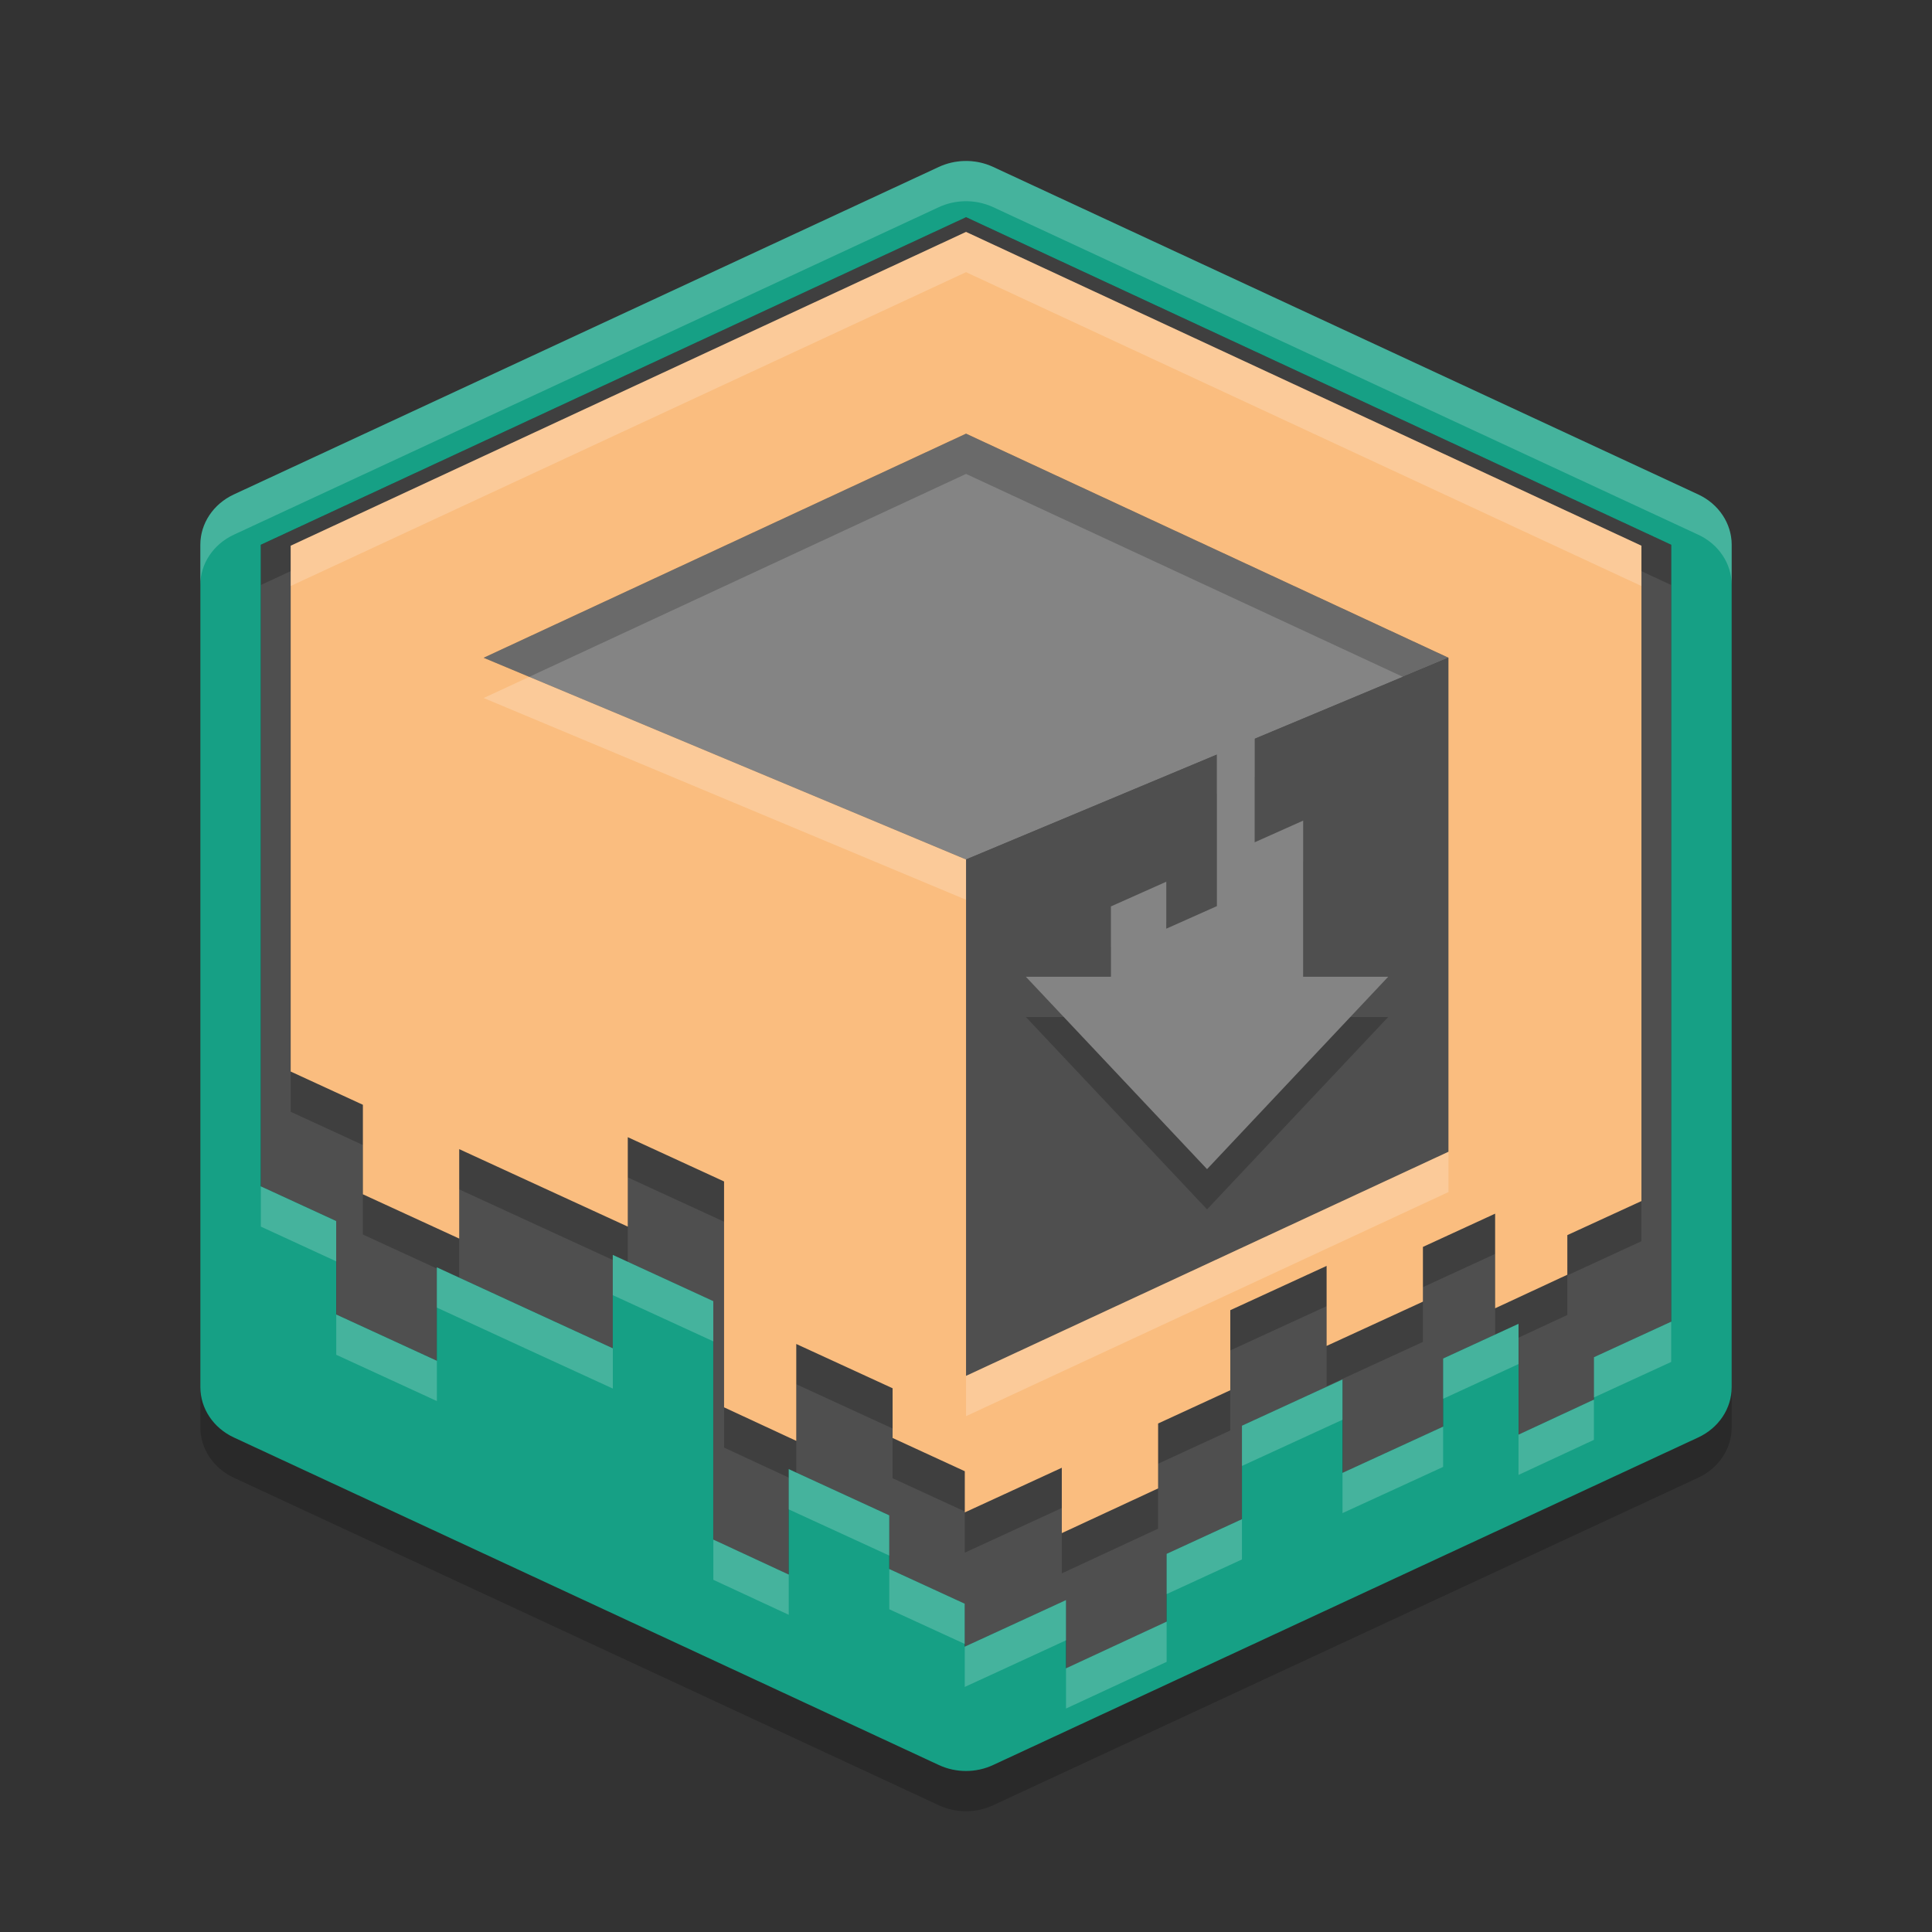 <svg xmlns="http://www.w3.org/2000/svg" xmlns:xlink="http://www.w3.org/1999/xlink" width="48" height="48" version="1.1">
 <rect width="100%" height="100%" fill="#333333" stroke="none"/>
 <defs>
  <linearGradient id="linearGradient2450">
   <stop style="stop-color:#35bf5c;stop-opacity:0.899" offset="0"/>
   <stop style="stop-color:#35bf5c;stop-opacity:0" offset="1"/>
  </linearGradient>
  <radialGradient id="radialGradient3438" cx="-174.61" cy="1608.253" r="57.831" fx="-174.61" fy="1608.253" gradientTransform="matrix(2.828,-2.852,3.138,3.112,-4651.889,-3868.647)" gradientUnits="userSpaceOnUse" xlink:href="#linearGradient2450"/>
  <radialGradient id="radialGradient3438-7" cx="-174.61" cy="1608.253" r="57.831" fx="-174.61" fy="1608.253" gradientTransform="matrix(2.828,-2.852,3.138,3.112,-4651.889,-3868.647)" gradientUnits="userSpaceOnUse" xlink:href="#linearGradient2450"/>
 </defs>
 <g transform="translate(54.083)">
  <path style="fill:#4f4f4f" d="m -30.082,5.396 -17.52,8.139 v 15.94 l 1.874,0.862 v 2.322 l 2.499,1.149 v -2.32 l 2.186,1.006 2.186,1.005 v -2.32 l 2.497,1.149 v 2.322 2.322 l 5e-6,1.279 1.874,0.87 -3e-6,-1.288 1.3e-5,-1.332 2.499,1.149 -1.2e-5,1.333 1.874,0.862 v 1.068 l 0.643,-0.296 1.874,-0.862 v 1.696 l 2.499,-1.16 v -1.684 l 1.872,-0.862 v -2.322 l 2.499,-1.149 v 2.32 l 2.499,-1.149 1.2e-5,-1.692 1.874,-0.862 -1.2e-5,1.692 2e-5,1.061 1.874,-0.871 -2e-5,-1.052 1.92,-0.884 V 13.535 Z"/>
  <path style="fill:#848484" d="M -30.082,10.774 -18.097,16.342 -30.082,21.353 -42.067,16.342 Z"/>
  <path style="opacity:0.2" d="m -30.082,6.762 -16.779,7.796 v 13.064 l 1.794,0.826 v 2.224 l 2.393,1.1 v -2.222 l 2.094,0.963 2.094,0.962 v -2.222 l 2.392,1.1 v 2.224 2.224 1.164 l 1.794,0.833 v -1.173 -1.234 l 2.393,1.1 v 1.235 l 1.794,0.826 v 1.023 l 0.616,-0.283 1.794,-0.826 v 1.624 l 2.393,-1.111 v -1.613 l 1.793,-0.826 v -1.989 l 2.393,-1.1 v 1.988 l 2.393,-1.1 v -1.36 l 1.794,-0.826 v 1.36 0.991 l 1.794,-0.834 V 31.686 l 1.839,-0.847 V 14.558 Z m 0,5.012 11.985,5.567 v 12.274 l -11.985,5.568 V 22.354 l -11.985,-5.012 z"/>
  <path style="opacity:0.2" d="m -30.137,5.001 c -0.215,0.007 -0.426,0.057 -0.618,0.146 L -48.274,13.285 c -0.509,0.237 -0.831,0.72 -0.831,1.25 v 20.928 c 8e-5,0.529 0.322,1.013 0.831,1.25 l 17.518,8.139 c 0.423,0.197 0.922,0.197 1.345,0 l 17.52,-8.139 c 0.51,-0.237 0.831,-0.72 0.831,-1.25 V 14.535 c -7.7e-5,-0.529 -0.322,-1.013 -0.831,-1.25 L -29.411,5.147 c -0.225,-0.105 -0.475,-0.155 -0.727,-0.146 z m 0.056,1.395 17.52,8.139 v 19.3 l -1.92,0.884 v 1.052 l -1.874,0.871 v -1.061 -1.692 l -1.874,0.862 v 1.692 l -2.499,1.149 v -2.32 l -2.499,1.149 v 2.322 l -1.872,0.862 v 1.684 l -2.499,1.16 v -1.696 l -1.874,0.862 -0.643,0.296 V 40.842 l -1.874,-0.862 v -1.333 l -2.499,-1.149 v 1.332 1.288 l -1.874,-0.87 v -1.279 -2.322 -2.322 l -2.497,-1.149 v 2.32 l -2.186,-1.005 -2.186,-1.006 v 2.32 l -2.499,-1.149 v -2.322 l -1.874,-0.862 V 14.535 Z"/>
  <path style="fill:#4f4f4f" d="m -18.097,16.342 2.7e-4,12.274 -11.985,5.568 -2.7e-4,-12.831 z"/>
  <path style="opacity:0.2" d="m -22.91,19.3 -0.941,0.421 v 1.458 1.167 1.167 l -1.256,0.56 v -1.167 l -1.098,0.49 -0.278,0.124 v 1.748 h -2.112 l 4.501,4.779 4.5,-4.779 h -2.112 v -3.88 l -1.204,0.538 v -1.167 z"/>
  <path style="fill:#848484" d="m -22.91,18.3 -0.941,0.421 v 1.458 1.167 1.167 l -1.256,0.56 v -1.167 l -1.098,0.49 -0.278,0.124 v 1.748 h -2.112 l 4.501,4.779 4.5,-4.779 h -2.112 v -3.88 l -1.204,0.538 v -1.167 z"/>
  <path style="fill:#fabd7f" d="m -30.082,5.762 -16.779,7.796 v 13.064 l 1.794,0.826 v 2.224 l 2.393,1.1 v -2.222 l 2.094,0.963 2.094,0.962 v -2.222 l 2.392,1.1 v 2.224 2.224 1.164 l 1.794,0.833 v -1.173 -1.234 l 2.393,1.1 v 1.235 l 1.794,0.826 v 1.023 l 0.616,-0.283 1.794,-0.826 v 1.624 l 2.393,-1.111 v -1.613 l 1.793,-0.826 v -1.989 l 2.393,-1.1 v 1.988 l 2.393,-1.1 v -1.36 l 1.794,-0.826 v 1.36 0.991 l 1.794,-0.834 V 30.686 L -13.302,29.84 V 13.558 Z m 0,5.012 11.985,5.567 v 12.274 l -11.985,5.568 V 21.354 l -11.985,-5.012 z"/>
  <path style="fill:#16a085" d="m -30.137,4.001 c -0.215,0.007 -0.426,0.057 -0.618,0.146 L -48.274,12.285 c -0.509,0.237 -0.831,0.72 -0.831,1.25 v 20.928 c 8e-5,0.529 0.322,1.013 0.831,1.25 l 17.518,8.139 c 0.423,0.197 0.922,0.197 1.345,0 l 17.52,-8.139 c 0.51,-0.237 0.831,-0.72 0.831,-1.25 V 13.535 c -7.7e-5,-0.529 -0.322,-1.013 -0.831,-1.25 L -29.411,4.147 c -0.225,-0.105 -0.475,-0.155 -0.727,-0.146 z m 0.056,1.395 17.52,8.139 v 19.3 l -1.92,0.884 v 1.052 l -1.874,0.871 v -1.061 -1.692 l -1.874,0.862 v 1.692 l -2.499,1.149 v -2.32 l -2.499,1.149 v 2.322 l -1.872,0.862 v 1.684 l -2.499,1.16 v -1.696 l -1.874,0.862 -0.643,0.296 v -1.068 l -1.874,-0.862 v -1.333 l -2.499,-1.149 v 1.332 1.288 l -1.874,-0.87 v -1.279 -2.322 -2.322 l -2.497,-1.149 v 2.32 l -2.186,-1.005 -2.186,-1.006 v 2.32 l -2.499,-1.149 v -2.322 l -1.874,-0.862 V 13.535 Z"/>
  <path style="opacity:0.2;fill:#ffffff" d="m -30.082,5.762 -16.779,7.797 v 1 l 16.779,-7.797 16.779,7.797 v -1 z m -10.852,11.055 -1.133,0.525 11.984,5.012 v -1 z m 22.838,11.799 -11.986,5.568 v 1 l 11.986,-5.568 z"/>
  <path style="opacity:0.2;fill:#ffffff" d="m -30.137,4 c -0.215,0.007 -0.427,0.057 -0.619,0.146 l -17.518,8.139 c -0.509,0.237 -0.832,0.721 -0.832,1.25 v 1 c 8e-5,-0.529 0.323,-1.013 0.832,-1.25 L -30.756,5.146 C -30.563,5.057 -30.352,5.007 -30.137,5 c 0.252,-0.009 0.501,0.042 0.727,0.146 l 17.52,8.139 c 0.51,0.237 0.83,0.721 0.83,1.25 v -1 c -7.7e-5,-0.529 -0.321,-1.013 -0.83,-1.25 L -29.41,4.146 C -29.635,4.042 -29.885,3.991 -30.137,4 Z m -17.465,25.475 v 1 l 1.873,0.863 v -1 z m 8.744,1.703 v 1 l 2.498,1.148 v -1 z m -4.371,0.309 v 1 l 2.186,1.008 2.186,1.004 v -1 l -2.186,-1.004 z m -2.5,1.172 v 1 l 2.5,1.15 v -1 z m 33.166,0.178 -1.92,0.883 v 1 l 1.92,-0.883 z m -3.793,0.053 -1.873,0.863 v 1 l 1.873,-0.863 z m -4.373,1.383 -2.498,1.148 v 1 l 2.498,-1.148 z m 6.246,0.5 -1.873,0.871 v 1 l 1.873,-0.871 z m -3.746,0.672 -2.5,1.148 v 1 l 2.5,-1.148 z m -16.258,1.055 v 1 l 2.498,1.148 v -1 z m 11.26,1.244 -1.871,0.861 v 1 l 1.871,-0.861 z m -13.133,0.506 v 1 l 1.873,0.869 v -1 z m 4.371,0.732 v 1 l 1.875,0.861 v -1 z m 4.391,0.771 -1.873,0.863 -0.643,0.295 v 1 l 0.643,-0.295 1.873,-0.863 z m 2.5,0.535 -2.5,1.16 v 1 l 2.5,-1.16 z"/>
 </g>
</svg>
